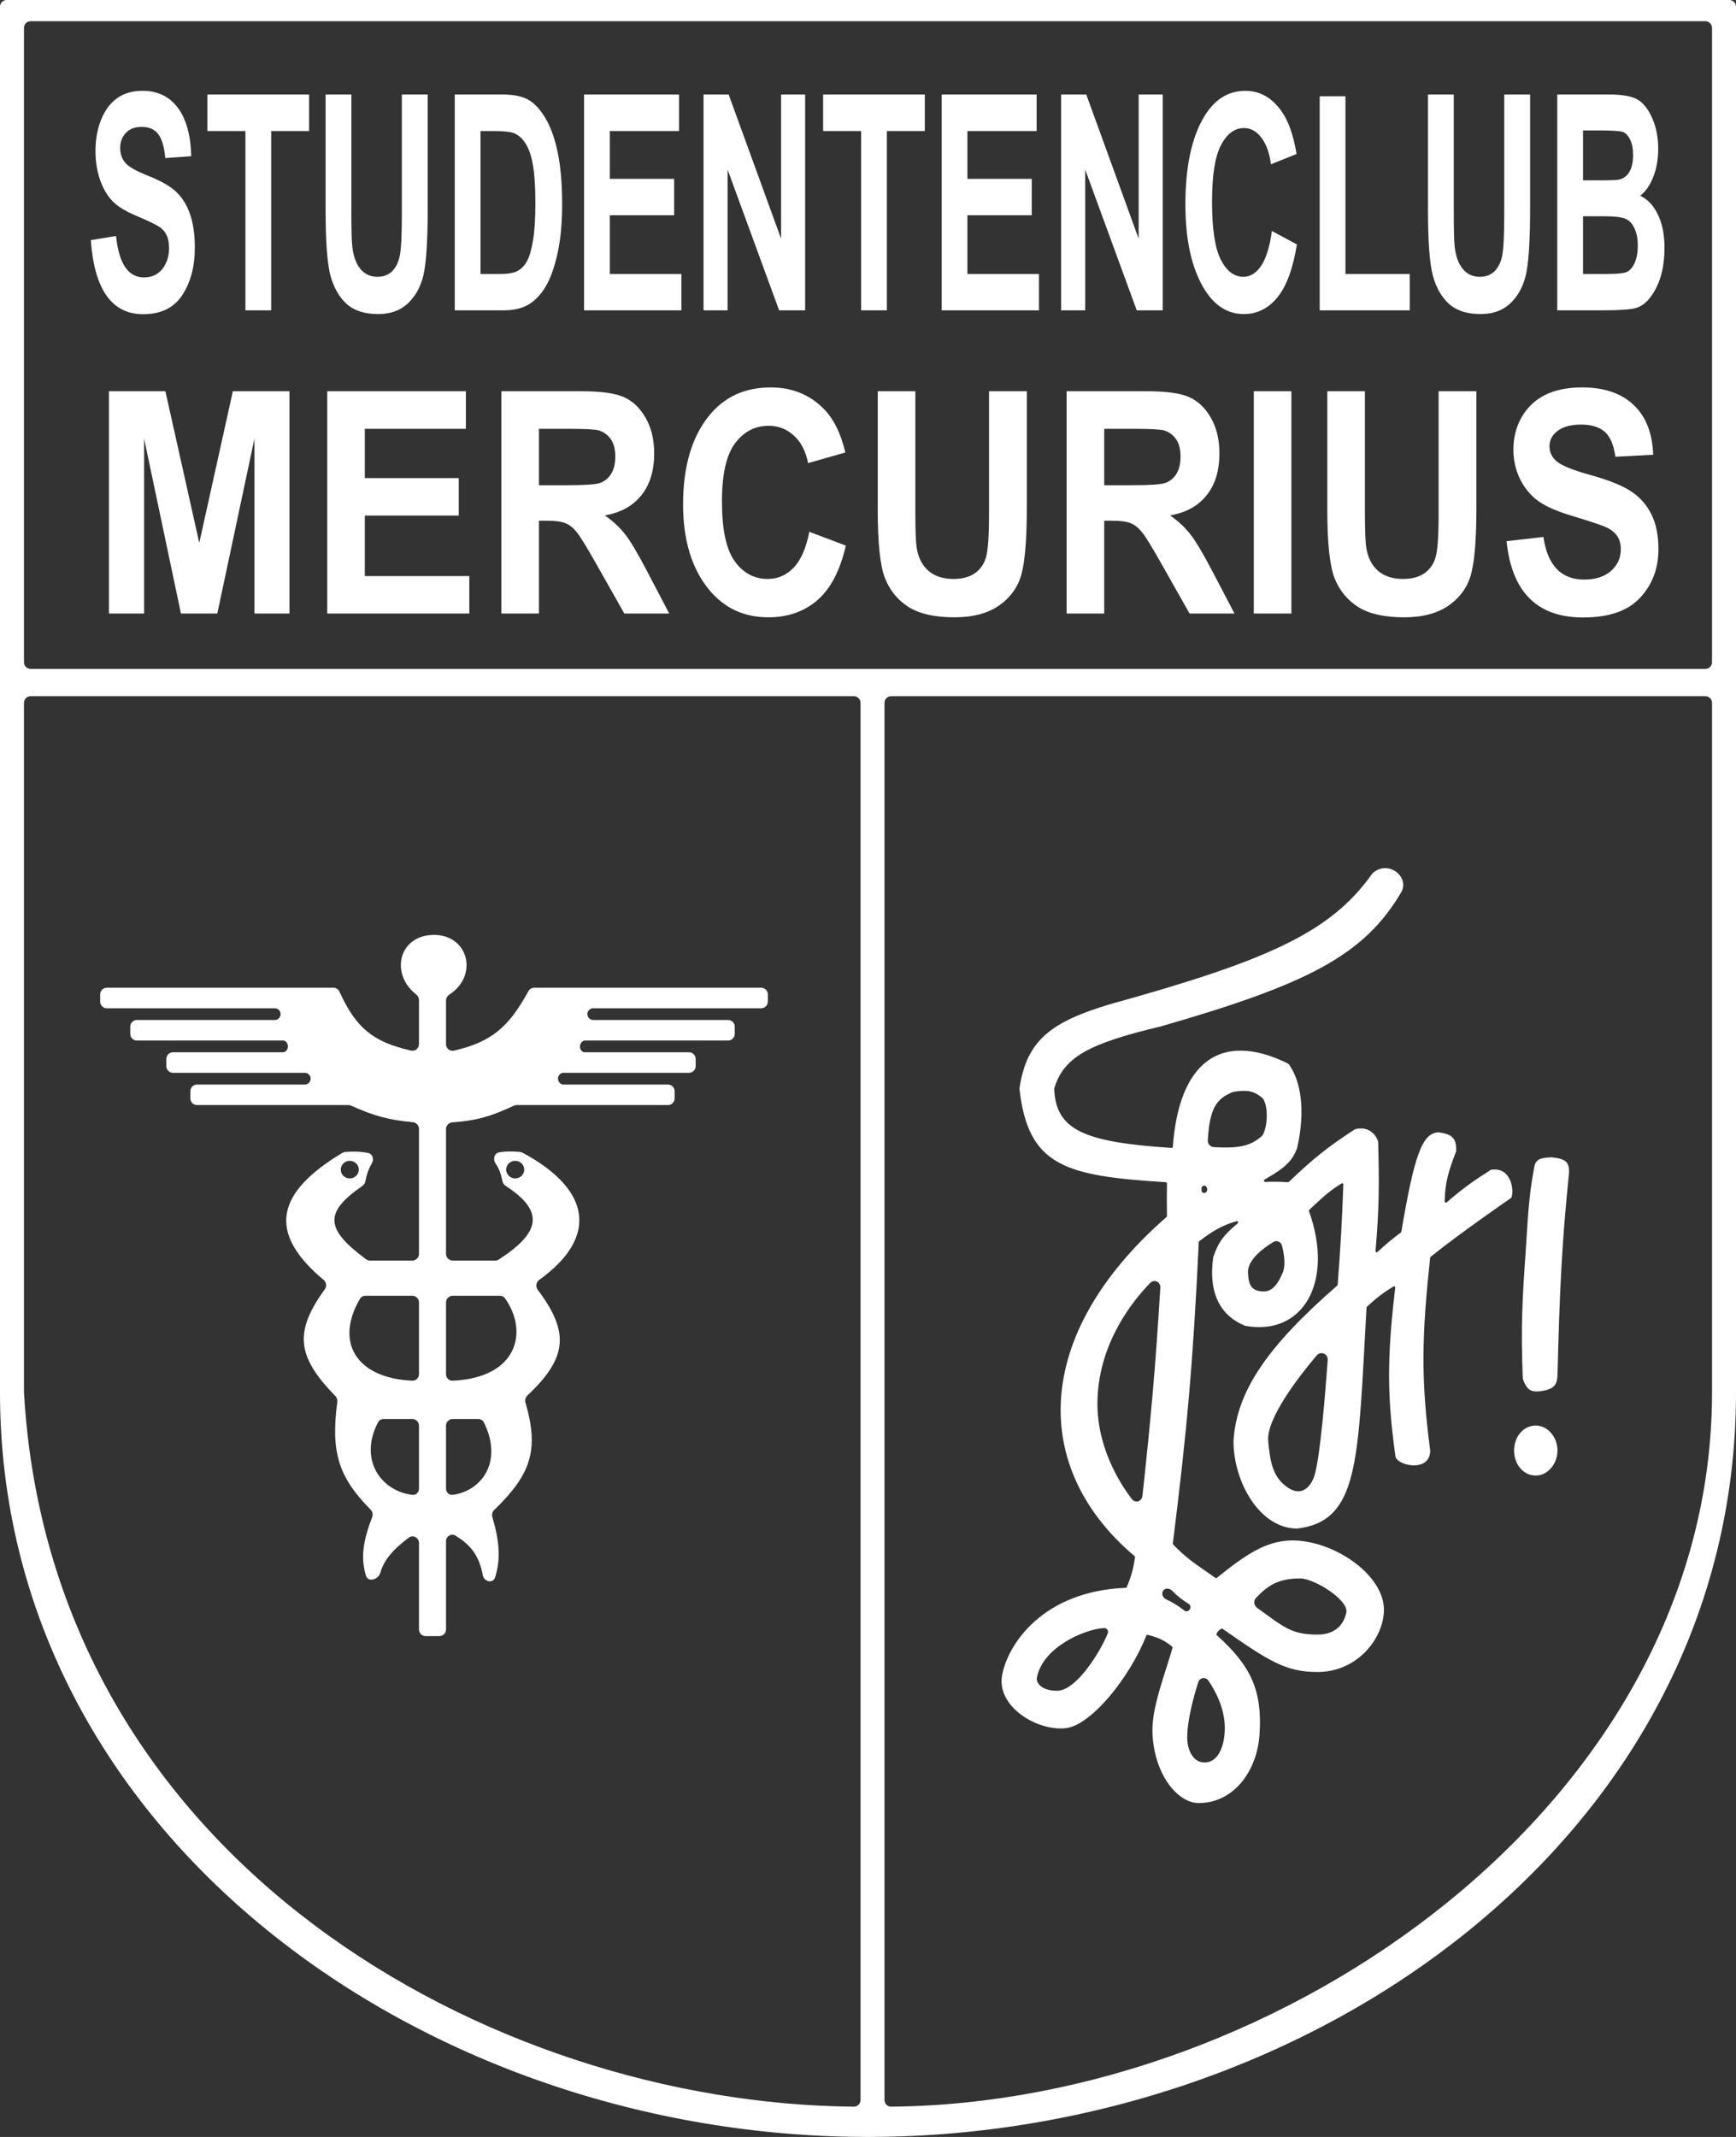 <svg width="52" height="64" viewBox="0 0 52 64" fill="none" xmlns="http://www.w3.org/2000/svg">
<rect x="0" y="0" width="52" height="64" fill="#333333" stroke="none"/>
<path fill-rule="evenodd" clip-rule="evenodd" d="M52 0.2C52 0.09 51.91 0 51.8 0H0.2C0.09 0 0 0.09 0 0.2V41.7C0 54.935 12.707 64.023 26.045 64C39.356 63.977 52 54.935 52 41.7V0.2ZM0.918 20.034C0.808 20.034 0.718 19.944 0.718 19.834V0.835C0.718 0.724 0.808 0.635 0.918 0.635H51.081C51.192 0.635 51.282 0.724 51.282 0.835V19.834C51.282 19.944 51.192 20.034 51.081 20.034H0.918ZM0.718 21.05C0.718 20.939 0.808 20.85 0.918 20.85H25.576C25.686 20.85 25.776 20.939 25.776 21.05V62.893C25.776 63.004 25.687 63.093 25.577 63.093C14.746 63.005 1.522 55.755 0.718 41.7V21.05ZM51.282 21.05C51.282 20.939 51.192 20.85 51.081 20.85H26.694C26.584 20.85 26.494 20.939 26.494 21.05V62.893C26.494 63.004 26.583 63.093 26.693 63.093C38.406 62.991 51.282 53.959 51.282 41.7V21.05Z" fill="white"/>
<path fill-rule="evenodd" clip-rule="evenodd" d="M3.476 7.068L2.72 7.192C2.826 8.671 3.349 9.41 4.289 9.41C4.821 9.41 5.211 9.219 5.46 8.837C5.711 8.455 5.836 7.983 5.836 7.421C5.836 7.033 5.79 6.704 5.699 6.433C5.607 6.16 5.474 5.938 5.3 5.767C5.128 5.594 4.847 5.429 4.458 5.273C4.09 5.129 3.855 4.997 3.753 4.876C3.651 4.756 3.6 4.607 3.6 4.431C3.6 4.251 3.656 4.101 3.769 3.981C3.882 3.86 4.042 3.8 4.251 3.8C4.459 3.8 4.62 3.869 4.732 4.007C4.845 4.146 4.918 4.388 4.952 4.735L5.728 4.678C5.713 4.049 5.579 3.565 5.326 3.227C5.073 2.889 4.721 2.72 4.27 2.72C3.97 2.72 3.718 2.792 3.514 2.936C3.31 3.08 3.149 3.293 3.032 3.575C2.917 3.857 2.86 4.175 2.86 4.528C2.86 4.831 2.905 5.114 2.994 5.379C3.085 5.641 3.208 5.852 3.361 6.014C3.514 6.176 3.755 6.326 4.085 6.464C4.453 6.62 4.684 6.732 4.78 6.799C4.876 6.864 4.947 6.948 4.994 7.051C5.041 7.153 5.064 7.278 5.064 7.425C5.064 7.675 4.997 7.886 4.863 8.056C4.729 8.224 4.545 8.308 4.311 8.308C3.839 8.308 3.561 7.894 3.476 7.068ZM38.098 6.918L38.847 7.32C38.73 8.043 38.536 8.572 38.263 8.907C37.991 9.24 37.656 9.406 37.259 9.406C36.759 9.406 36.354 9.14 36.043 8.607C35.686 7.993 35.507 7.164 35.507 6.12C35.507 5.017 35.687 4.154 36.047 3.531C36.359 2.99 36.779 2.72 37.306 2.72C37.736 2.72 38.095 2.922 38.385 3.328C38.591 3.616 38.742 4.044 38.838 4.612L38.072 4.92C38.023 4.57 37.925 4.303 37.779 4.118C37.634 3.929 37.463 3.835 37.265 3.835C36.982 3.835 36.752 4.006 36.573 4.347C36.394 4.688 36.305 5.251 36.305 6.036C36.305 6.851 36.392 7.43 36.566 7.774C36.741 8.118 36.967 8.29 37.246 8.29C37.45 8.29 37.627 8.181 37.775 7.963C37.924 7.743 38.032 7.395 38.098 6.918ZM42.774 2.83H43.546V6.332C43.546 6.876 43.555 7.23 43.574 7.395C43.608 7.68 43.689 7.9 43.817 8.056C43.947 8.212 44.117 8.29 44.327 8.29C44.506 8.29 44.651 8.235 44.764 8.127C44.877 8.015 44.953 7.862 44.994 7.668C45.036 7.471 45.058 7.051 45.058 6.407V2.83H45.833V6.226C45.833 7.093 45.799 7.721 45.731 8.109C45.665 8.494 45.514 8.807 45.278 9.048C45.044 9.287 44.734 9.406 44.349 9.406C43.95 9.406 43.637 9.307 43.412 9.11C43.188 8.91 43.026 8.631 42.924 8.272C42.824 7.911 42.774 7.246 42.774 6.279V2.83ZM46.646 2.83H48.181C48.599 2.83 48.894 2.883 49.064 2.989C49.234 3.094 49.378 3.281 49.495 3.549C49.612 3.816 49.67 4.119 49.67 4.457C49.67 4.769 49.62 5.051 49.52 5.304C49.42 5.554 49.291 5.739 49.131 5.86C49.359 5.971 49.536 6.163 49.664 6.433C49.794 6.704 49.858 7.033 49.858 7.421C49.858 7.891 49.776 8.29 49.613 8.616C49.449 8.94 49.255 9.14 49.032 9.216C48.877 9.269 48.517 9.295 47.951 9.295H46.646V2.83ZM47.418 3.906V5.401H47.928C48.235 5.401 48.424 5.394 48.496 5.379C48.628 5.35 48.731 5.273 48.806 5.15C48.88 5.023 48.917 4.853 48.917 4.638C48.917 4.447 48.886 4.293 48.825 4.175C48.765 4.054 48.692 3.979 48.605 3.95C48.52 3.921 48.273 3.906 47.865 3.906H47.418ZM47.418 6.477V8.206H48.136C48.45 8.206 48.653 8.184 48.742 8.14C48.831 8.093 48.906 8.003 48.965 7.871C49.027 7.736 49.058 7.565 49.058 7.359C49.058 7.148 49.025 6.974 48.959 6.839C48.895 6.701 48.809 6.607 48.7 6.557C48.594 6.504 48.375 6.477 48.043 6.477H47.418ZM39.53 2.883V9.295H42.228V8.206H40.302V2.883H39.53ZM31.785 2.83V9.295H32.506V5.079L34.05 9.295H34.828V2.83H34.107V7.148L32.538 2.83H31.785ZM28.206 9.295V2.83H31.051V3.924H28.978V5.357H30.905V6.446H28.978V8.206H31.122V9.295H28.206ZM25.794 3.924V9.295H26.566V3.924H27.702V2.83H24.656V3.924H25.794ZM21.074 9.295V2.83H21.826L23.396 7.148V2.83H24.117V9.295H23.338L21.794 5.079V9.295H21.074ZM17.495 2.83V9.295H20.41V8.206H18.267V6.446H20.193V5.357H18.267V3.924H20.34V2.83H17.495ZM13.622 2.83H15.035C15.393 2.83 15.662 2.886 15.842 2.997C16.025 3.106 16.193 3.291 16.346 3.553C16.5 3.815 16.62 4.154 16.707 4.572C16.794 4.989 16.838 5.508 16.838 6.129C16.838 6.687 16.792 7.174 16.7 7.589C16.609 8 16.493 8.327 16.353 8.568C16.212 8.809 16.042 8.991 15.842 9.115C15.645 9.235 15.389 9.295 15.077 9.295H13.622V2.83ZM14.394 3.924V8.206H14.975C15.223 8.206 15.403 8.174 15.514 8.109C15.627 8.044 15.718 7.947 15.788 7.818C15.86 7.686 15.92 7.478 15.967 7.196C16.014 6.914 16.037 6.542 16.037 6.08C16.037 5.601 16.012 5.223 15.964 4.947C15.917 4.67 15.842 4.453 15.74 4.294C15.64 4.135 15.518 4.031 15.373 3.981C15.265 3.943 15.056 3.924 14.745 3.924H14.394ZM10.525 2.83H9.753V6.279C9.753 7.246 9.803 7.911 9.903 8.272C10.005 8.631 10.168 8.91 10.391 9.11C10.616 9.307 10.929 9.406 11.329 9.406C11.714 9.406 12.023 9.287 12.257 9.048C12.493 8.807 12.644 8.494 12.71 8.109C12.778 7.721 12.812 7.093 12.812 6.226V2.83H12.037V6.407C12.037 7.051 12.016 7.471 11.973 7.668C11.933 7.862 11.856 8.015 11.743 8.127C11.631 8.235 11.485 8.29 11.306 8.29C11.096 8.29 10.926 8.212 10.796 8.056C10.668 7.9 10.588 7.68 10.554 7.395C10.534 7.23 10.525 6.876 10.525 6.332V2.83ZM7.351 9.295V3.924H6.212V2.83H9.259V3.924H8.123V9.295H7.351Z" fill="white"/>
<path fill-rule="evenodd" clip-rule="evenodd" d="M24.242 15.927L25.336 16.34C25.166 17.085 24.881 17.63 24.484 17.975C24.087 18.317 23.598 18.488 23.017 18.488C22.288 18.488 21.696 18.214 21.243 17.666C20.721 17.034 20.461 16.18 20.461 15.105C20.461 13.97 20.723 13.081 21.248 12.439C21.704 11.882 22.317 11.603 23.087 11.603C23.714 11.603 24.239 11.812 24.661 12.23C24.962 12.527 25.183 12.967 25.322 13.552L24.205 13.87C24.133 13.509 23.991 13.234 23.776 13.043C23.565 12.849 23.315 12.752 23.027 12.752C22.614 12.752 22.277 12.928 22.016 13.279C21.755 13.63 21.625 14.21 21.625 15.019C21.625 15.857 21.752 16.454 22.007 16.808C22.261 17.162 22.592 17.339 22.999 17.339C23.297 17.339 23.554 17.227 23.772 17.003C23.989 16.776 24.146 16.417 24.242 15.927ZM45.127 16.209L46.231 16.081C46.355 16.932 46.762 17.358 47.451 17.358C47.793 17.358 48.061 17.271 48.257 17.099C48.452 16.923 48.55 16.707 48.55 16.449C48.55 16.298 48.516 16.169 48.448 16.063C48.379 15.957 48.275 15.871 48.136 15.804C47.996 15.735 47.658 15.62 47.12 15.459C46.639 15.317 46.287 15.162 46.063 14.996C45.84 14.829 45.661 14.611 45.528 14.342C45.398 14.069 45.332 13.777 45.332 13.465C45.332 13.102 45.416 12.775 45.584 12.485C45.755 12.194 45.989 11.974 46.287 11.826C46.585 11.678 46.953 11.603 47.391 11.603C48.049 11.603 48.562 11.777 48.932 12.126C49.301 12.474 49.497 12.972 49.519 13.62L48.387 13.679C48.337 13.322 48.23 13.072 48.066 12.93C47.901 12.787 47.667 12.716 47.363 12.716C47.058 12.716 46.824 12.778 46.66 12.902C46.495 13.026 46.413 13.181 46.413 13.366C46.413 13.547 46.487 13.7 46.636 13.824C46.785 13.948 47.128 14.085 47.665 14.233C48.233 14.393 48.643 14.563 48.895 14.742C49.149 14.917 49.343 15.146 49.477 15.427C49.61 15.706 49.677 16.045 49.677 16.445C49.677 17.023 49.494 17.509 49.127 17.902C48.764 18.296 48.195 18.493 47.419 18.493C46.046 18.493 45.283 17.731 45.127 16.209ZM39.758 11.717H40.885V15.323C40.885 15.883 40.899 16.248 40.927 16.417C40.977 16.711 41.095 16.938 41.281 17.099C41.47 17.259 41.719 17.339 42.026 17.339C42.287 17.339 42.499 17.283 42.664 17.171C42.828 17.056 42.94 16.899 42.999 16.699C43.061 16.496 43.092 16.063 43.092 15.4V11.717H44.224V15.214C44.224 16.107 44.174 16.753 44.075 17.153C43.979 17.55 43.758 17.872 43.414 18.12C43.072 18.366 42.62 18.488 42.059 18.488C41.475 18.488 41.019 18.387 40.69 18.184C40.364 17.978 40.126 17.691 39.977 17.321C39.831 16.949 39.758 16.265 39.758 15.268V11.717ZM37.556 11.717V18.375H38.682V11.717H37.556ZM31.949 18.375V11.717H34.328C34.937 11.717 35.372 11.777 35.632 11.899C35.893 12.017 36.107 12.224 36.275 12.521C36.443 12.815 36.526 13.167 36.526 13.579C36.526 14.1 36.398 14.519 36.14 14.837C35.885 15.155 35.522 15.355 35.05 15.436C35.292 15.606 35.493 15.792 35.651 15.995C35.809 16.195 36.025 16.555 36.298 17.076L36.978 18.375H35.632L34.813 16.926C34.518 16.402 34.318 16.075 34.212 15.945C34.106 15.812 33.995 15.721 33.877 15.673C33.759 15.621 33.569 15.595 33.309 15.595H33.076V18.375H31.949ZM33.076 14.533H33.914C34.426 14.533 34.752 14.511 34.892 14.469C35.032 14.424 35.145 14.334 35.232 14.201C35.319 14.068 35.362 13.891 35.362 13.67C35.362 13.458 35.319 13.288 35.232 13.161C35.145 13.031 35.027 12.942 34.878 12.893C34.772 12.86 34.467 12.843 33.961 12.843H33.076V14.533ZM27.418 11.717H26.291V15.268C26.291 16.265 26.364 16.949 26.51 17.321C26.659 17.691 26.896 17.978 27.222 18.184C27.551 18.387 28.008 18.488 28.591 18.488C29.153 18.488 29.605 18.366 29.947 18.12C30.291 17.872 30.512 17.55 30.608 17.153C30.707 16.753 30.757 16.107 30.757 15.214V11.717H29.625V15.4C29.625 16.063 29.594 16.496 29.532 16.699C29.473 16.899 29.361 17.056 29.197 17.171C29.032 17.283 28.82 17.339 28.559 17.339C28.251 17.339 28.003 17.259 27.814 17.099C27.627 16.938 27.509 16.711 27.46 16.417C27.432 16.248 27.418 15.883 27.418 15.323V11.717ZM15.017 11.717V18.375H16.144V15.595H16.377C16.638 15.595 16.827 15.621 16.945 15.673C17.063 15.721 17.175 15.812 17.28 15.945C17.386 16.075 17.586 16.402 17.881 16.926L18.701 18.375H20.046L19.366 17.076C19.093 16.555 18.878 16.195 18.719 15.995C18.561 15.792 18.361 15.606 18.118 15.436C18.59 15.355 18.953 15.155 19.208 14.837C19.466 14.519 19.595 14.1 19.595 13.579C19.595 13.167 19.511 12.815 19.343 12.521C19.175 12.224 18.961 12.017 18.701 11.899C18.44 11.777 18.005 11.717 17.397 11.717H15.017ZM16.982 14.533H16.144V12.843H17.029C17.535 12.843 17.841 12.86 17.946 12.893C18.095 12.942 18.213 13.031 18.3 13.161C18.387 13.288 18.43 13.458 18.43 13.67C18.43 13.891 18.387 14.068 18.3 14.201C18.213 14.334 18.1 14.424 17.96 14.469C17.82 14.511 17.494 14.533 16.982 14.533ZM9.802 18.375V11.717H13.955V12.843H10.928V14.319H13.741V15.441H10.928V17.253H14.058V18.375H9.802ZM3.263 11.717V18.375H4.316V13.134L5.42 18.375H6.509L7.622 13.134V18.375H8.67V11.717H6.975L5.969 16.259L4.954 11.717H3.263Z" fill="white"/>
<path fill-rule="evenodd" clip-rule="evenodd" d="M3.2 29.582C3.09 29.582 3 29.671 3 29.782V29.997C3 30.107 3.09 30.197 3.2 30.197H8.23C8.327 30.197 8.405 30.275 8.405 30.372V30.372C8.405 30.469 8.327 30.548 8.23 30.548H4.101C3.99 30.548 3.901 30.638 3.901 30.748V30.963C3.901 31.074 3.99 31.163 4.101 31.163H8.48C8.542 31.163 8.596 31.218 8.615 31.277V31.277C8.651 31.384 8.583 31.515 8.47 31.515H5.182C5.072 31.515 4.982 31.604 4.982 31.715V31.93C4.982 32.04 5.072 32.13 5.182 32.13H9.13C9.184 32.13 9.236 32.155 9.269 32.198V32.198C9.358 32.314 9.275 32.481 9.13 32.481H5.903C5.792 32.481 5.703 32.571 5.703 32.681V32.896C5.703 33.007 5.792 33.096 5.903 33.096H10.434C10.463 33.096 10.491 33.102 10.517 33.114C11.197 33.417 11.633 33.542 12.364 33.608C12.468 33.618 12.55 33.705 12.55 33.809V37.553C12.55 37.664 12.46 37.753 12.35 37.753H11.083C11.041 37.753 10.999 37.739 10.965 37.714C9.721 36.797 9.72 36.302 10.856 35.517C10.901 35.486 10.933 35.438 10.943 35.384C10.982 35.183 11.032 35.029 11.145 34.826C11.211 34.707 11.153 34.553 11.019 34.528C10.799 34.486 10.612 34.481 10.344 34.499C10.313 34.501 10.283 34.511 10.256 34.527C8.279 35.714 7.983 36.904 9.694 38.332C9.777 38.402 9.793 38.526 9.729 38.614C8.803 39.89 8.889 40.627 10.046 41.811C10.09 41.856 10.112 41.92 10.104 41.982C9.902 43.508 10.145 44.243 11.103 45.215C11.16 45.273 11.178 45.359 11.149 45.434C10.86 46.181 10.805 46.681 10.963 47.193C11.027 47.399 11.335 47.308 11.394 47.1C11.496 46.741 11.748 46.423 12.244 46.052C12.372 45.956 12.55 46.051 12.55 46.211V48.8C12.55 48.91 12.639 49 12.749 49H13.16C13.271 49 13.36 48.91 13.36 48.8V46.159C13.36 46.011 13.517 45.914 13.643 45.991C14.12 46.282 14.357 46.616 14.462 47.177C14.5 47.38 14.774 47.433 14.833 47.235C15.001 46.681 14.963 46.176 14.747 45.428C14.726 45.356 14.747 45.276 14.802 45.224C15.899 44.162 16.157 43.434 15.739 42.005C15.718 41.93 15.74 41.849 15.796 41.796C16.983 40.677 17.077 39.913 16.107 38.629C16.037 38.535 16.057 38.401 16.152 38.332C17.931 37.052 17.71 35.625 15.649 34.521C15.625 34.509 15.599 34.501 15.573 34.499C15.317 34.477 15.139 34.481 14.953 34.512C14.803 34.537 14.758 34.722 14.845 34.847C14.948 34.994 15.001 35.142 15.054 35.385C15.066 35.438 15.099 35.485 15.145 35.515C16.313 36.275 16.202 36.905 14.942 37.721C14.91 37.742 14.872 37.753 14.834 37.753H13.56C13.45 37.753 13.36 37.664 13.36 37.553V33.814C13.36 33.708 13.445 33.62 13.551 33.613C14.258 33.565 14.696 33.44 15.392 33.115C15.418 33.103 15.448 33.096 15.477 33.096H20.007C20.118 33.096 20.207 33.007 20.207 32.896V32.681C20.207 32.571 20.118 32.481 20.007 32.481H16.875C16.747 32.481 16.673 32.323 16.738 32.213V32.213C16.765 32.168 16.817 32.13 16.869 32.13H20.638C20.748 32.13 20.838 32.04 20.838 31.93V31.715C20.838 31.604 20.748 31.515 20.638 31.515H17.521C17.406 31.515 17.346 31.383 17.385 31.275V31.275C17.407 31.213 17.462 31.163 17.527 31.163H21.809C21.919 31.163 22.009 31.074 22.009 30.963V30.748C22.009 30.638 21.919 30.548 21.809 30.548H17.77C17.673 30.548 17.595 30.469 17.595 30.372V30.372C17.595 30.275 17.673 30.197 17.77 30.197H22.8C22.91 30.197 23 30.107 23 29.997V29.782C23 29.671 22.91 29.582 22.8 29.582H16.003C15.929 29.582 15.861 29.623 15.826 29.688C15.236 30.765 14.721 31.207 13.598 31.465C13.475 31.493 13.36 31.398 13.36 31.272V29.965C13.36 29.891 13.402 29.824 13.464 29.784C14.331 29.223 14.041 28 13 28C11.954 28 11.667 29.151 12.464 29.782C12.516 29.824 12.55 29.885 12.55 29.951V31.271C12.55 31.397 12.434 31.492 12.312 31.464C11.178 31.206 10.664 30.792 10.17 29.702C10.137 29.629 10.066 29.582 9.986 29.582H3.2ZM13.56 41.351C13.45 41.356 13.36 41.266 13.36 41.156V39.008C13.36 38.897 13.45 38.807 13.56 38.807H14.974C15.036 38.807 15.095 38.836 15.13 38.887C15.84 39.901 15.493 41.264 13.56 41.351ZM12.35 38.807C12.46 38.807 12.55 38.897 12.55 39.008V41.156C12.55 41.266 12.46 41.356 12.349 41.351C10.652 41.272 10.031 40.183 10.78 38.902C10.815 38.843 10.879 38.807 10.948 38.807H12.35ZM12.35 42.498C12.46 42.498 12.55 42.587 12.55 42.698V44.582C12.55 44.693 12.46 44.784 12.35 44.77C11.402 44.653 10.742 43.709 11.323 42.598C11.356 42.535 11.422 42.498 11.493 42.498H12.35ZM13.56 44.769C13.45 44.784 13.36 44.693 13.36 44.582V42.698C13.36 42.587 13.45 42.498 13.56 42.498H14.323C14.396 42.498 14.464 42.538 14.496 42.603C15.075 43.779 14.429 44.653 13.56 44.769ZM10.477 34.766C10.627 34.766 10.748 34.884 10.748 35.029C10.748 35.175 10.627 35.293 10.477 35.293C10.328 35.293 10.207 35.175 10.207 35.029C10.207 34.884 10.328 34.766 10.477 34.766ZM15.703 35.029C15.703 34.884 15.582 34.766 15.432 34.766C15.283 34.766 15.162 34.884 15.162 35.029C15.162 35.175 15.283 35.293 15.432 35.293C15.582 35.293 15.703 35.175 15.703 35.029Z" fill="white"/>
<path fill-rule="evenodd" clip-rule="evenodd" d="M41.105 26.163C39.871 27.908 38.031 28.754 33.223 30.083C31.53 30.599 30.75 31.122 30.537 32.601C30.537 32.604 30.537 32.608 30.537 32.611C30.797 34.933 31.917 35.22 34.922 35.406C34.94 35.407 34.955 35.424 34.955 35.444C34.95 35.832 34.95 36.054 34.955 36.418C34.955 36.429 34.95 36.441 34.942 36.448C30.89 39.989 30.887 43.992 33.986 46.606C33.996 46.614 34.001 46.628 33.999 46.642C33.942 47.01 33.885 47.212 33.751 47.532C33.746 47.545 33.734 47.554 33.721 47.554C31.226 47.653 30.187 49.253 30.017 50.17C29.843 51.104 31.056 51.851 31.923 51.758C32.667 51.678 33.821 50.281 34.337 48.984C34.344 48.967 34.361 48.958 34.377 48.962C34.716 49.048 34.882 49.131 35.109 49.313C35.121 49.322 35.126 49.339 35.121 49.354C35.061 49.562 34.995 49.77 34.93 49.975C34.706 50.68 34.491 51.355 34.522 51.945C34.586 53.154 35.272 54 35.908 54C36.948 54 37.655 53.051 37.728 51.945C37.814 50.645 37.481 49.898 36.449 48.974C36.437 48.963 36.433 48.944 36.44 48.929C36.477 48.855 36.514 48.818 36.584 48.778C36.595 48.772 36.608 48.773 36.619 48.78C37.998 49.742 38.512 50.076 39.461 50.076C40.674 50.076 41.454 49.048 41.454 48.208C41.454 47.367 40.481 46.533 39.461 46.246C38.257 45.906 37.538 46.379 36.448 47.257C36.437 47.267 36.42 47.267 36.408 47.259C36.289 47.173 36.182 47.1 36.083 47.031C35.762 46.81 35.509 46.636 35.142 46.259C35.134 46.251 35.13 46.239 35.131 46.227C35.562 42.779 35.737 40.799 35.908 37.202C35.908 37.19 35.914 37.179 35.922 37.173C36.357 36.841 36.63 36.691 37.045 36.573C37.081 36.562 37.103 36.613 37.073 36.638C36.676 36.966 36.489 37.203 36.343 37.647C36.342 37.65 36.342 37.652 36.341 37.654C36.182 38.789 36.601 39.424 37.292 39.705C37.293 39.705 37.293 39.705 37.294 39.706C37.295 39.706 37.297 39.706 37.298 39.707C39.021 40.022 39.973 38.409 39.21 36.274C39.205 36.26 39.209 36.242 39.22 36.232C39.273 36.183 39.321 36.138 39.367 36.095C39.653 35.828 39.827 35.666 40.187 35.442C40.21 35.427 40.239 35.447 40.238 35.476C40.196 36.63 40.157 37.302 40.069 38.475C40.068 38.486 40.063 38.495 40.056 38.502C37.967 40.318 37.035 41.671 36.948 43.163C36.948 44.377 37.728 45.779 38.855 45.779C40.587 45.574 40.672 44.001 40.877 40.174C40.895 39.853 40.913 39.515 40.933 39.162C40.934 39.151 40.938 39.142 40.945 39.135C41.231 38.873 41.414 38.729 41.74 38.528C41.765 38.513 41.795 38.535 41.792 38.566C41.547 40.661 41.544 41.784 41.8 43.627C41.8 43.629 41.801 43.631 41.801 43.633C41.894 43.911 42.837 44.094 42.84 43.446C42.84 43.444 42.84 43.442 42.84 43.44C42.549 41.236 42.595 39.961 42.838 37.667C42.84 37.657 42.844 37.647 42.852 37.641C43.724 36.939 45.156 35.951 45.26 35.88C45.264 35.877 45.267 35.873 45.27 35.869C45.359 35.692 45.287 34.937 44.666 35.034C44.662 35.034 44.658 35.036 44.654 35.038C44.121 35.375 43.819 35.592 43.33 36.013C43.307 36.033 43.274 36.015 43.274 35.984C43.285 35.384 43.401 35.05 43.617 34.481C43.619 34.477 43.62 34.472 43.62 34.467C43.624 34.093 43.509 33.971 43.1 33.914C42.596 33.911 42.358 34.635 41.976 36.888C41.975 36.898 41.969 36.907 41.962 36.912C41.689 37.116 41.523 37.254 41.259 37.497C41.236 37.519 41.199 37.498 41.202 37.464C41.315 36.159 41.314 35.439 41.281 34.2C41.281 34.196 41.28 34.192 41.279 34.189C41.191 33.913 40.934 33.729 40.593 33.819C40.589 33.82 40.586 33.821 40.583 33.823C39.805 34.329 39.368 34.668 38.605 35.398C38.599 35.405 38.589 35.408 38.58 35.407C38.316 35.389 38.142 35.386 37.899 35.398C37.861 35.4 37.847 35.343 37.881 35.325C38.525 34.964 38.72 34.745 38.855 34.381C39.117 33.22 38.951 32.373 38.623 31.898C38.605 31.871 38.579 31.851 38.55 31.837C36.508 30.85 35.309 31.878 35.131 34.343C35.13 34.364 35.113 34.38 35.094 34.379C32.426 34.207 31.632 33.826 31.577 32.613C31.576 32.608 31.577 32.603 31.578 32.599C31.866 31.651 32.617 31.253 34.782 30.737C39.209 29.463 40.866 28.599 41.974 26.72C42.233 26.254 41.571 25.733 41.11 26.157C41.108 26.159 41.106 26.16 41.105 26.163ZM37.382 38.118C37.361 37.727 37.857 37.37 38.141 37.198C38.242 37.137 38.369 37.187 38.399 37.302C38.458 37.528 38.522 37.883 38.421 38.118C38.291 38.423 38.126 38.7 37.815 38.678C37.477 38.654 37.4 38.482 37.382 38.118ZM33.905 44.898C34.007 45.031 34.203 44.967 34.221 44.8C34.473 42.472 34.61 40.98 34.756 38.565C34.766 38.393 34.576 38.298 34.455 38.422C33.93 38.958 32.95 40.176 32.876 41.855C32.814 43.259 33.506 44.376 33.905 44.898ZM36.08 35.509C36.038 35.506 35.993 35.537 35.992 35.579C35.992 35.606 35.991 35.631 35.992 35.656C35.992 35.713 36.055 35.747 36.105 35.72C36.109 35.718 36.113 35.716 36.116 35.714C36.192 35.673 36.166 35.515 36.08 35.509V35.509ZM36.362 34.356C36.254 34.35 36.171 34.258 36.178 34.15C36.234 33.204 36.429 32.903 36.928 32.707C36.941 32.702 36.956 32.698 36.97 32.696C37.366 32.638 37.56 32.669 37.815 32.886C37.983 33.068 37.988 33.692 37.828 33.983C37.82 33.999 37.808 34.014 37.794 34.026C37.446 34.337 37.081 34.395 36.362 34.356ZM39.374 44.19C39.545 43.637 39.701 41.699 39.77 40.732C39.783 40.544 39.56 40.451 39.439 40.595C38.889 41.246 37.926 42.493 37.988 43.163C38.044 43.764 38.114 44.253 38.594 44.564C39.028 44.844 39.288 44.471 39.374 44.19ZM34.933 47.9C34.846 47.86 34.792 47.765 34.825 47.675C34.826 47.673 34.827 47.67 34.828 47.668C34.873 47.55 35.029 47.554 35.116 47.646C35.265 47.803 35.408 47.911 35.612 48.039C35.672 48.076 35.672 48.166 35.625 48.219V48.219C35.585 48.264 35.522 48.269 35.474 48.233C35.278 48.082 35.131 47.992 34.933 47.9ZM31.663 50.637C32.264 50.637 32.996 49.393 33.179 48.922C33.214 48.835 33.156 48.754 33.062 48.76C32.492 48.791 31.212 49.338 31.056 50.263C31.041 50.355 31.143 50.637 31.663 50.637ZM36.195 50.333C36.11 50.21 35.936 50.242 35.891 50.384C35.763 50.787 35.562 51.502 35.562 52.038C35.562 52.412 35.735 52.785 36.082 52.785C36.523 52.785 36.688 52.225 36.688 51.758C36.688 51.155 36.4 50.63 36.195 50.333ZM39.461 48.955C38.671 48.955 38.444 48.72 37.654 48.153C37.556 48.083 37.54 47.941 37.624 47.854C37.955 47.508 38.265 47.273 38.941 47.273C39.374 47.273 40.414 47.927 40.327 48.301C40.241 48.675 39.981 48.955 39.461 48.955Z" fill="white"/>
<path d="M45.624 41.324C45.616 41.304 45.612 41.283 45.612 41.262C45.555 39.693 45.597 38.966 45.699 37.497C45.769 36.496 45.778 35.902 45.959 34.941C46.003 34.734 46.114 34.672 46.479 34.661C46.913 34.703 47.011 34.815 46.999 35.128C46.788 37.192 46.719 38.536 46.653 41.201C46.635 41.505 46.525 41.609 46.133 41.668C45.851 41.697 45.737 41.62 45.624 41.324Z" fill="white"/>
<path d="M45.959 42.696C46.341 42.668 46.651 43.028 46.653 43.44C46.654 43.854 46.342 44.218 45.959 44.19C45.6 44.165 45.353 43.831 45.353 43.443C45.353 43.055 45.6 42.721 45.959 42.696Z" fill="white"/>
</svg>
